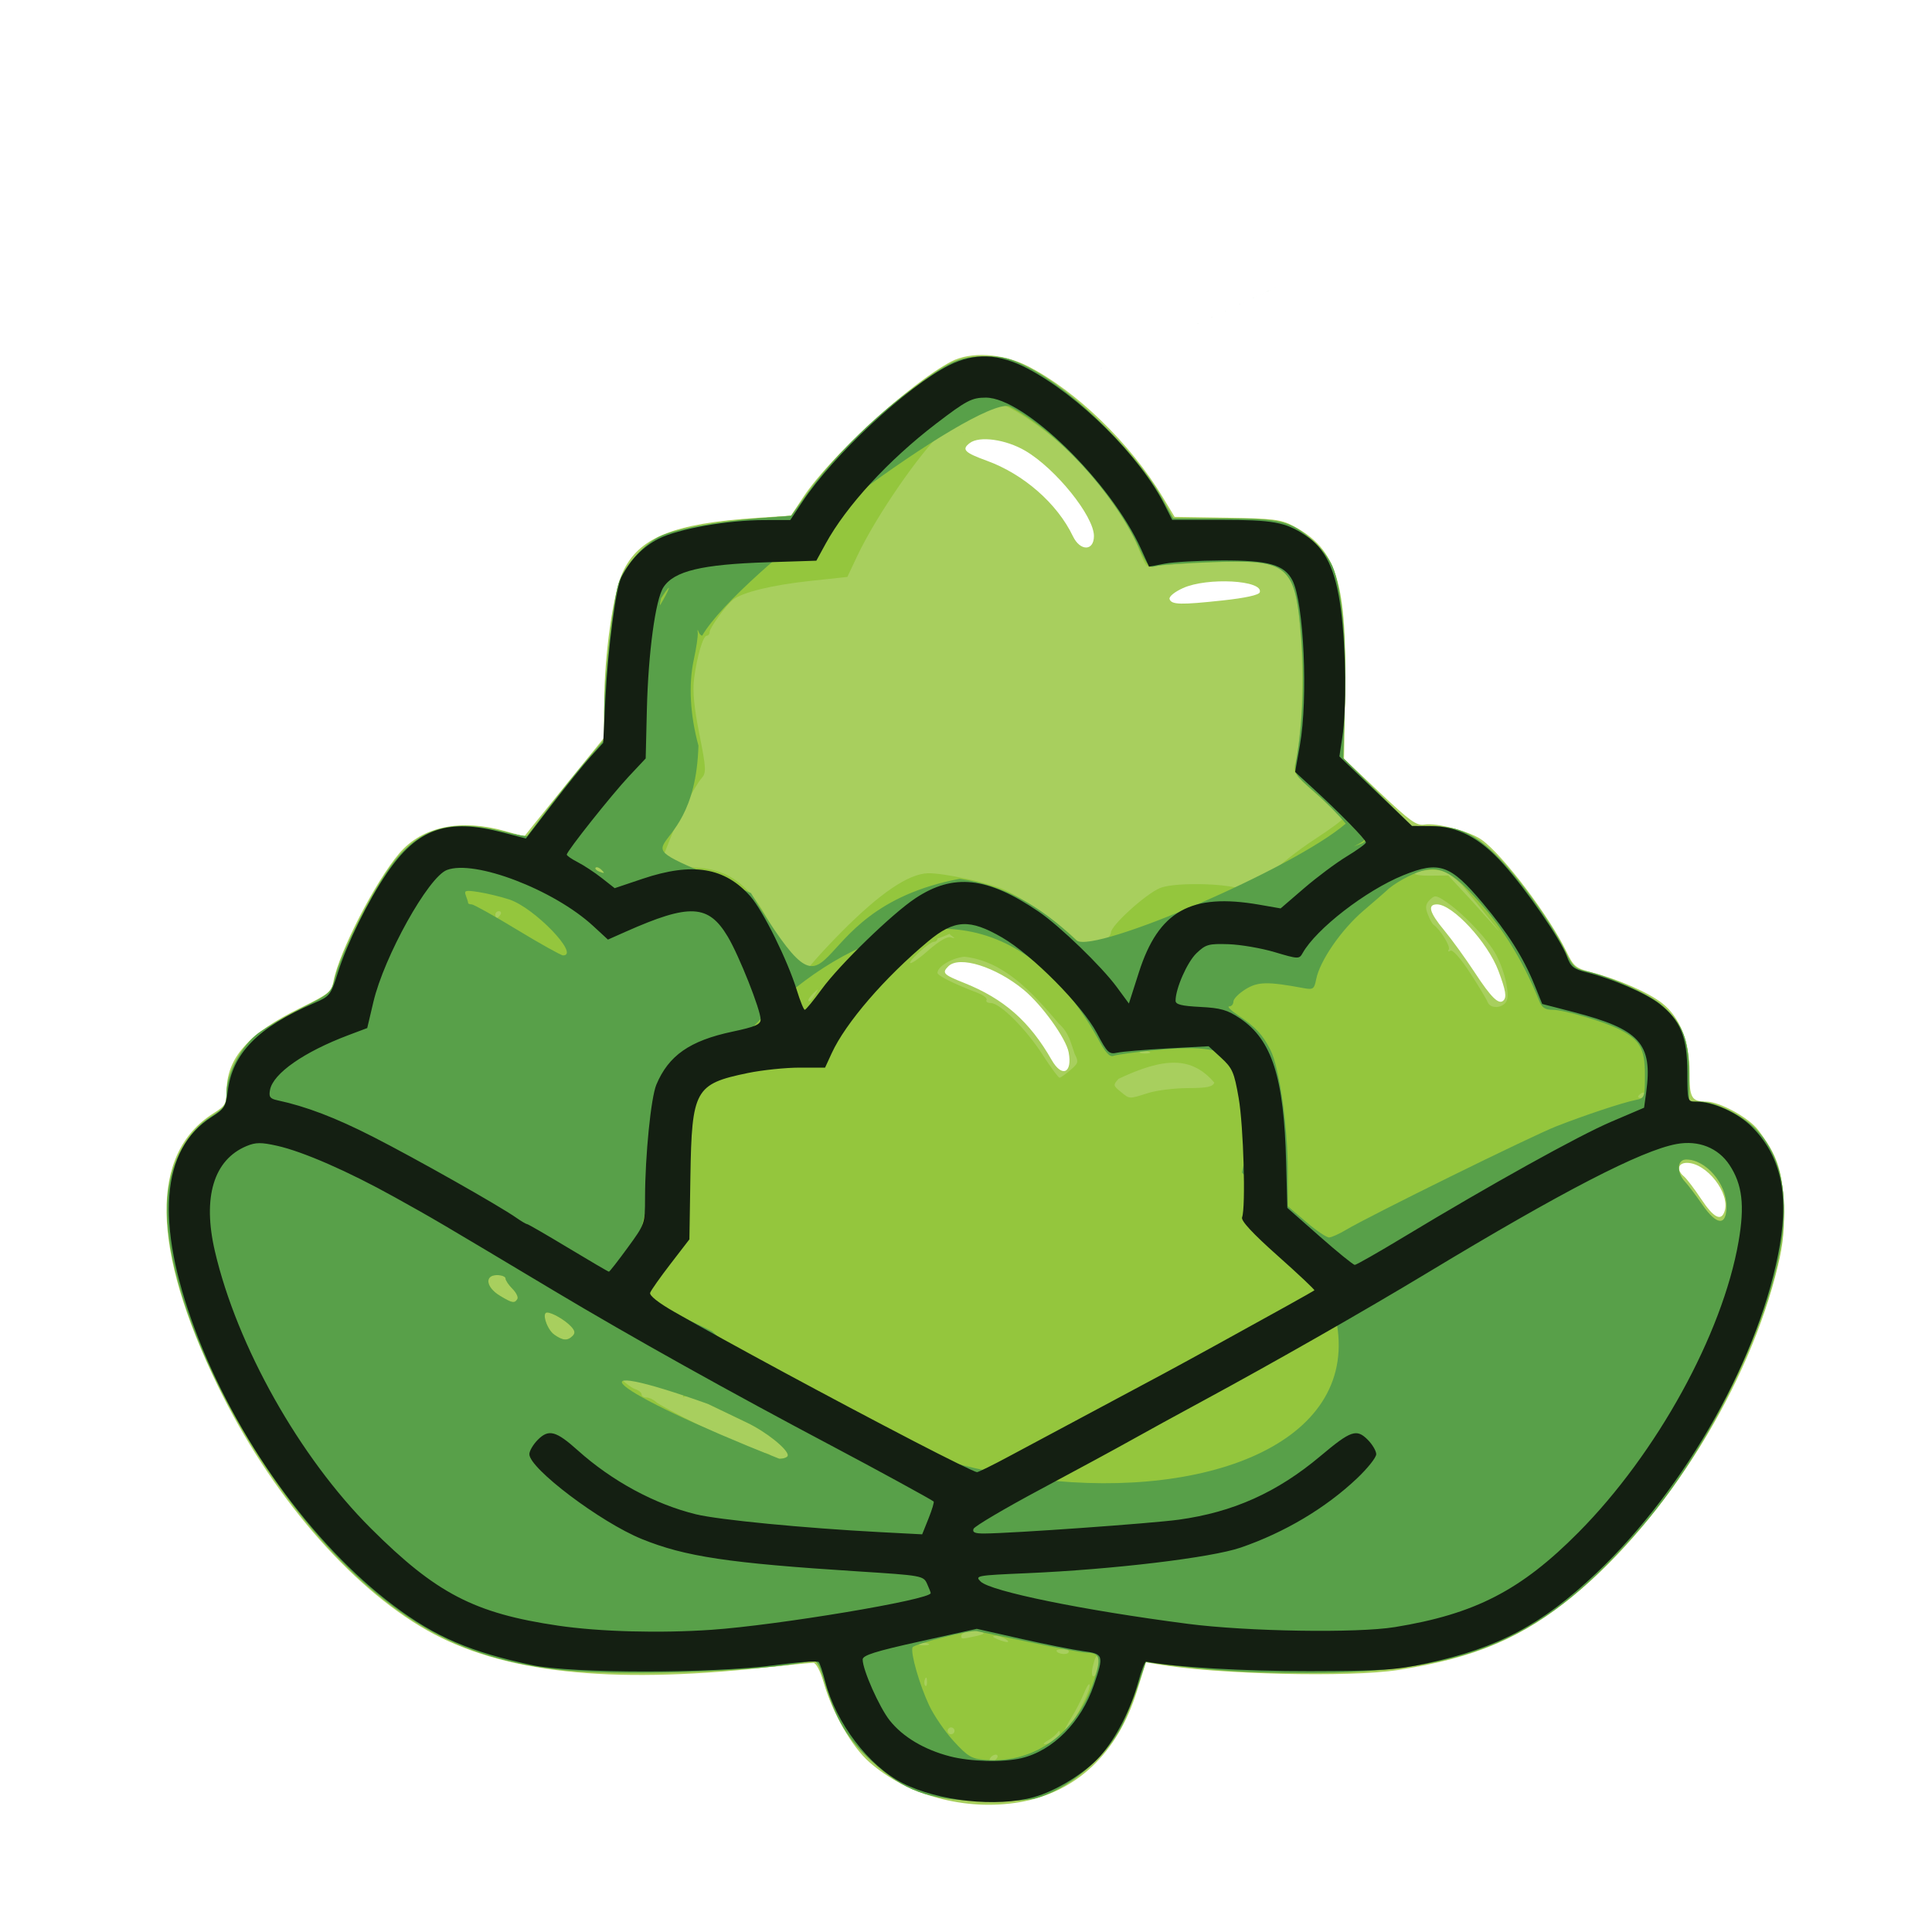 <?xml version="1.0" encoding="UTF-8" standalone="no"?>
<!-- Created with Inkscape (http://www.inkscape.org/) -->

<svg
   width="64"
   height="64"
   viewBox="0 0 16.933 16.933"
   version="1.1"
   id="svg5"
   inkscape:version="1.2 (dc2aedaf03, 2022-05-15)"
   sodipodi:docname="chou_romanesco.svg"
   xmlns:inkscape="http://www.inkscape.org/namespaces/inkscape"
   xmlns:sodipodi="http://sodipodi.sourceforge.net/DTD/sodipodi-0.dtd"
   xmlns="http://www.w3.org/2000/svg"
   xmlns:svg="http://www.w3.org/2000/svg">
  <sodipodi:namedview
     id="namedview7"
     pagecolor="#ffffff"
     bordercolor="#666666"
     borderopacity="1.0"
     inkscape:pageshadow="2"
     inkscape:pageopacity="0.0"
     inkscape:pagecheckerboard="0"
     inkscape:document-units="mm"
     showgrid="false"
     units="px"
     inkscape:zoom="7.9999996"
     inkscape:cx="-0.12500001"
     inkscape:cy="43.875002"
     inkscape:window-width="1920"
     inkscape:window-height="1017"
     inkscape:window-x="3832"
     inkscape:window-y="-8"
     inkscape:window-maximized="1"
     inkscape:current-layer="g1057"
     inkscape:showpageshadow="2"
     inkscape:deskcolor="#d1d1d1" />
  <defs
     id="defs2" />
  <g
     inkscape:label="Calque 1"
     inkscape:groupmode="layer"
     id="layer1">
    <g
       id="g4128"
       transform="translate(-0.631,0.126)">
      <g
         id="g5578"
         transform="translate(0.089,0.089)">
        <g
           id="g7501"
           transform="translate(-0.063,0.947)">
          <g
             id="g9467"
             transform="translate(-0.089,-0.803)">
            <g
               id="g10302"
               transform="translate(0.312,-0.045)">
              <g
                 id="g11479"
                 transform="translate(-0.126,0.063)">
                <g
                   id="g11873"
                   transform="translate(-0.236,0.665)">
                  <g
                     id="g12382"
                     transform="translate(-121.985,-82.268)">
                    <g
                       id="g13305"
                       transform="matrix(0.133,0,0,0.133,114.639,78.216)">
                      <g
                         id="g17429"
                         transform="translate(0.905,5.664)">
                        <g
                           id="g18595"
                           transform="translate(-3.363,-8.745)">
                          <g
                             id="g21002"
                             transform="translate(1.708,-2.82)">
                            <g
                               id="g23814"
                               transform="translate(8.725,-1.122)">
                              <g
                                 id="g24838"
                                 transform="translate(11.143,-0.857)">
                                <g
                                   id="g25315"
                                   transform="translate(-3.49,2.493)">
                                <g
                                   id="g27220"
                                   transform="translate(2.468,1.234)">
                                <g
                                   id="g29753"
                                   transform="translate(1.476,-2.374)">
                                <g
                                   id="g30615"
                                   transform="translate(0.92,1.369)">
                                <g
                                   id="g31433"
                                   transform="translate(-2.468,-1.41)">
                                <g
                                   id="g31731"
                                   transform="translate(1.058,-0.705)">
                                <g
                                   id="g33243"
                                   transform="matrix(1.077,0,0,1.077,-7.373,-3.174)">
                                <g
                                   id="g35254"
                                   transform="translate(-2.214,-0.92)">
                                <g
                                   id="g36749"
                                   transform="translate(-0.982,-2.782)">
                                <g
                                   id="g37297"
                                   transform="translate(-6.776,-3.503)">
                                <g
                                   id="g38955"
                                   transform="matrix(1.217,0,0,1.217,-23.105,-18.212)">
                                <g
                                   id="g39618"
                                   transform="translate(-0.269,-0.269)">
                                <g
                                   id="g40032"
                                   transform="translate(-1.901,-3.042)">
                                <g
                                   id="g40543"
                                   transform="translate(0.38,-2.091)">
                                <g
                                   id="g41372"
                                   transform="translate(1.966,-7.93)">
                                <g
                                   id="g43278"
                                   transform="translate(1.521,-0.38)">
                                <g
                                   id="g44210"
                                   transform="matrix(1.158,0,0,1.158,-18.904,-21.776)">
                                <g
                                   id="g44833"
                                   transform="matrix(1.12,0,0,1.12,-12.539,-14.548)">
                                <g
                                   id="g47597"
                                   transform="translate(3.111,-1.244)">
                                <g
                                   id="g48754"
                                   transform="translate(-2.904,-6.637)">
                                <g
                                   id="g234"
                                   transform="matrix(0.041,0,0,0.041,104.64,119.672)">
                                <g
                                   id="g2138"
                                   transform="translate(-86.211,-40.57)">
                                <g
                                   id="g2696"
                                   transform="translate(-124306.44,-9412.237)">
                                <g
                                   id="g3765"
                                   transform="translate(25.356,-50.712)">
                                <g
                                   id="g4557"
                                   transform="translate(46.617,-35.859)">
                                <g
                                   id="g5244"
                                   transform="translate(7.172,14.344)">
                                <g
                                   id="g5807"
                                   transform="translate(-5.198,-21.114)">
                                <g
                                   id="g6945"
                                   transform="translate(-10.143,-243.42)">
                                <g
                                   id="g11108"
                                   transform="translate(18.189,-37.636)">
                                <g
                                   id="g15049"
                                   transform="translate(-65.926,141.995)">
                                <g
                                   id="g19861"
                                   transform="matrix(0.074,0,0,0.074,115423.38,9039.231)">
                                <g
                                   id="g20437"
                                   transform="translate(-478.388,-785.882)">
                                <g
                                   id="g21032"
                                   transform="translate(2047.188,-1072.337)">
                                <g
                                   id="g21869"
                                   transform="matrix(0.043,0,0,0.043,117368,10137.003)">
                                <g
                                   id="g25455"
                                   transform="translate(154741.46,-87178.414)">
                                <g
                                   id="g26278"
                                   transform="translate(-18012.371,-8233.442)">
                                <g
                                   id="g27240"
                                   transform="translate(-0.004,5582.762)">
                                <g
                                   id="g28306"
                                   transform="translate(-15790.441,-2255.777)">
                                <g
                                   id="g32281"
                                   transform="translate(-6767.329,-20301.99)">
                                <g
                                   id="g1057"
                                   transform="matrix(0.112,0,0,0.112,-6642.782,117878.61)">
                                <path
                                   style="fill:#a8cf5e;stroke-width:9023.11"
                                   d="M 80639.893,2370517.7 C 231480.61,2344968.9 341026.36,2241414.9 392767.75,2075462.2 l 23803.67,-76346.7 28024.69,4910.2 c 156342.57,27392.8 511194.91,36013.2 641595.89,15586.1 204164.5,-31982.1 330244.5,-85730 467231.1,-199180.8 245927.2,-203674 464827.2,-557744.8 539969.6,-873400.62 14346.6,-60266.78 17885.1,-98950.37 15048.4,-164513.89 -3889.5,-89898.57 -17824.2,-130121.5 -67836.2,-195811.53 -24690.3,-32430.22 -102273.4,-74809.59 -137337.6,-75019.82 -39347,-235.51 -44765.2,-9748.21 -44548.9,-78210.22 254.4,-80474.29 -25491,-145507.26 -72271.5,-182558.12 -35981.2,-28497.68 -117498.5,-64146.8 -187997.9,-82215.3 -40880.8,-10477.36 -47316.2,-15709.5 -65264.6,-53061.19 -45601.6,-94900.081 -169140.3,-258161.02 -225969.2,-298626.77 -31300.9,-22288.25 -119764.9,-45733.17 -151676.6,-40197.76 -20710.8,3592.55 -37976.7,-8791.75 -118847.2,-85245.89 l -94616.08,-89449.13 2924.5,-165487.3 c 5354.5,-302988.81 -21481.37,-390675.63 -138524.15,-452629.46 -31565.35,-16708.4 -53504.41,-19380.2 -174910.76,-21301.7 l -138818.34,-2197 -31420.35,-52211.1 c -85822.47,-142610.8 -229594.41,-282208.5 -358184.51,-347785.3 -67075.697,-34206.4 -151958.231,-39248.9 -203488.29,-12088.3 -108603.57,57243.1 -320054.3,250897.1 -391580.29,358623 l -33293.91,50144.3 -88989.77,5831.8 c -223267.67,14631.6 -315057.39,51789.73 -357555.95,144745.33 -25673.09,56153.86 -48937,221920.43 -48937,348699.77 v 89651.88 l -83463.8,102718.24 c -45905,56494.93 -93614.7,115492.34 -106021.5,131105.2 l -22557.7,28387.06 -49627.1,-14033.55 c -119266.8,-33726.3 -221070.2,-12543.11 -281948,58667.61 -62839.8,73505.657 -159977.3,262118.91 -174292.7,338426.7 -5474.1,29180 -12092.4,34548.75 -89039.2,72228.98 -136129,66661.18 -194614.9,132583.91 -194614.9,219361.11 0,33891.78 -3478.8,39838.01 -34917.4,59684.34 -169797.1,107188.28 -165953.7,357551.26 11093.1,722590.33 138875.8,286337.3 350351.2,533318.2 556346.9,649753.8 197386.8,111569.6 479676.8,142767.3 891733.17,98551 66229.25,-7106.9 125831.92,-12921.6 132450.55,-12921.6 6897.09,0 18429.88,22146.4 27017.98,51882.9 23358.48,80878.4 74545.12,170407 120716.99,211141.2 101238.45,89315.5 256388.255,130922.4 398467.003,106857.7 z M 1889410.1,769820.53 c -17811.1,-26833.64 -38330.2,-53723.4 -45597.9,-59755.08 -20174.1,-16743.09 -15907.8,-35826.24 8009.5,-35826.24 52119.8,0 115117.1,80548.1 100071.8,127951.53 -9019.5,28418.01 -29007.8,18062.82 -62483.4,-32370.21 z M 166503.32,401290.22 C 107917.19,298765.08 39561.023,238690.13 -66509.932,196506.02 c -54434.598,-21648.42 -58679.788,-26177.74 -41055.138,-43802.4 29014.614,-29014.61 125945.522,1392.9 200236.823,62814.81 48159.117,39816.54 111963.127,128630.62 118874.377,165471.06 10391.55,55391.41 -17744.57,68072.31 -45042.81,20300.73 z M 1289760.2,170382.86 c -24934,-38011.01 -61650.3,-88748.479 -81591.6,-112749.943 -39504.4,-47547.443 -45581.1,-69149.844 -19451.6,-69149.844 41613.8,0 134756.4,100779.082 163061,176429.897 19391.9,51829.45 22367.5,69483.79 13248.1,78603.08 -12076.5,12076.62 -32192.7,-7469.6 -75265.9,-73133.19 z m -810458.51,-991814.6 c -2143.62,-6527.22 12932.37,-18932.82 35396.57,-29126.95 64555.36,-29294.69 214463.64,-21037.37 203823.5,11227.19 -2328.95,7062.29 -38563.5,14992.43 -97731.8,21389.27 -112347.33,12146.09 -136549.56,11549.22 -141488.27,-3489.51 z M 222832.59,-988268.26 C 181497.47,-1074738.5 92249.833,-1152984.4 -5603.959,-1188544.9 c -59575.516,-21649.9 -67553.747,-29954.4 -45115.536,-46960.9 25640.061,-19433.3 95579.608,-9665.8 147136.288,20548.4 80608.737,47239.8 182207.117,173353.9 182207.117,226173.56 0,40415.4 -36556.67,40753.22 -55791.32,515.22 z"
                                   id="path1065"
                                   sodipodi:nodetypes="sscsssssssssssssscssscsssscssscsscssssssssssssssssssssssssssssssssssssssssss" />
                                <path
                                   style="fill:#94c63d;stroke-width:9023.11"
                                   d="m 119894.19,2361014.7 c 87246.77,-21745.3 189617.98,-107053.9 233412.98,-194508.9 12134.64,-24231.9 31231.77,-71924.5 42438.2,-105983.8 l 20375.26,-61925.7 41784.66,5457 c 132535.18,17308.8 231669.17,23350.3 384662.81,23442.4 429369,258.1 630888.6,-87632.2 889512.4,-387951.2 102139.4,-118606.3 199050,-276010.6 272108.9,-441965.1 128858.3,-292703.8 139346.4,-498425.59 31222.4,-612420.46 -34993,-36892.95 -108413.4,-73127.23 -148419.1,-73247.5 l -29325.1,-88.16 -198.1,-74440.63 c -237.5,-89214.53 -16748.2,-131907.18 -69355.1,-179335.34 -34636.6,-31226.81 -141819.5,-79305.8 -208231.6,-93406.39 -24111.8,-5119.35 -33257.6,-14152.74 -48969.3,-48366.74 -29562.4,-64375.809 -117796,-189384.009 -175452.4,-248578.93 -63396.7,-65088.27 -107107,-86245.02 -179038,-86658.55 l -54138.7,-311.3 -91223.5,-90244.33 -91223.38,-90244.25 4482.9,-147796.14 c 4956,-163389.16 -7977.1,-303701.09 -33344.61,-361756.85 -8673.82,-19850.83 -31379.03,-49796.63 -50456.04,-66546.31 -60476.38,-53098.32 -84144.99,-59074.02 -235443.99,-59443.92 l -136284.29,-333 -27839.08,-50254.5 c -69577.9,-125600.7 -236408.38,-289415.4 -357164.17,-350707.9 -46151.027,-23425 -67981.267,-29055.1 -111846.557,-28845.2 -71272.53,341.1 -97146.653,12129.9 -205092.793,93446.3 -101019.36,76098.4 -204654.53,180198 -268573.32,269776.7 l -42626.69,59739 -83504.43,6406.8 c -118708.18,9107.7 -228109.02,29471.1 -268192.46,49920.08 -44024.46,22459.6 -93702.08,80425.93 -107019.55,124875.65 -14924.87,49814.77 -37635.94,255162.55 -37635.94,340295.2 v 72630.69 l -45956.7,53748.12 c -25276.2,29561.51 -70623.5,86231.31 -100771.9,125932.98 -30148.5,39701.67 -56016.3,73730.34 -57483.9,75619.32 -1467.7,1888.9 -29026.9,-3186.6 -61242.6,-11278.88 -145387.7,-36520.3 -231533.6,-8796.72 -305951.6,98461.68 -52545.6,75733.823 -127536.1,226884.13 -142196.2,286609.7 -10488.5,42730.28 -11796.3,43952.18 -88398,82596.71 -42763.6,21573.71 -94460.2,51424.31 -114881.3,66334.81 -44702.8,32639.65 -84473.7,106936.91 -85172.7,159113.47 -449.3,33513.09 -4037,38843.85 -42840.5,63645.93 -55779.3,35652.55 -96351.7,103687.77 -109965.5,184399.56 -42051.6,249310.07 195872.4,747718.88 489655,1025740.98 163275.4,154516.2 318648.1,228698.7 534370.8,255134.8 158238.63,19391.7 550183.09,6870 678123.71,-21664.4 17276.91,-3853.2 21629.2,2929.7 39164.89,61037.4 28617.33,94828.1 59795.05,146363.7 124311.07,205480.9 85241.21,78108.1 148273.66,101128.7 286288.757,104557.8 59552.506,1479.6 124147.483,-1265.2 143544.363,-6099.6 z M 3419.148,2253282.9 c 3067.134,-4962.7 9636.949,-9023.1 14599.657,-9023.1 4962.709,0 6513.691,4060.4 3446.557,9023.1 -3067.135,4962.7 -9636.949,9023.1 -14599.658,9023.1 -4962.709,0 -6513.691,-4060.4 -3446.556,-9023.1 z M 156811.96,2206408.3 c 9925.42,-5628.3 21029.35,-14640.7 24675.4,-20027.6 4584.83,-6773.8 6671.78,-6454.3 6767.33,1036.4 143.47,11251.3 -24743.25,29224.6 -40465.83,29224.6 -4962.71,0 -902.31,-4605 9023.1,-10233.4 z m -266181.65,-25310.2 c 0,-4962.7 4060.4,-9023.1 9023.11,-9023.1 4962.706,0 9023.104,4060.4 9023.104,9023.1 0,4962.7 -4060.398,9023.1 -9023.104,9023.1 -4962.71,0 -9023.11,-4060.4 -9023.11,-9023.1 z m 327528.59,-33836.7 c 11533.06,-18610.1 26341.96,-47163.1 32908.53,-63451 6566.66,-16288 13476.28,-28077.5 15354.8,-26199 8653.88,8653.8 -51997.73,123486.7 -65222.35,123486.7 -2205.7,0 5425.86,-15226.5 16959.02,-33836.7 z m -387831.01,-103201.8 c 2880.36,-7198 5018.47,-5059.9 5451.4,5451.5 391.61,9511.8 -1740.83,14841.1 -4739.11,11842.9 -2998.29,-2998.3 -3318.79,-10780.8 -711.93,-17294.4 z m 444881.86,-32144.8 c 6537.69,-27251.5 10511.73,-34281.6 16152.08,-28573.2 6632.34,6712.5 -5573.84,53386.8 -13961.73,53386.8 -4478.7,0 -5464.39,-11166.1 -2190.35,-24813.6 z m -95840.02,-43825.1 c 0,-1950.4 8360.45,-3546.2 18578.76,-3546.2 10218.31,0 16178.88,3883.1 13245.65,8629.1 -4814.82,7790.5 -31824.41,3476.7 -31824.41,-5082.9 z m -363180.06,-18545.1 c 6203.39,-2503.1 16354.39,-2503.1 22557.77,0 6203.39,2503.1 1127.89,4551.1 -11278.88,4551.1 -12406.77,0 -17482.27,-2048 -11278.89,-4551.1 z m 205275.692,-12070.4 c -11899.133,-5113.2 -13435.948,-7923.7 -4511.554,-8250.7 7444.063,-272.5 19625.255,3439.9 27069.325,8250.7 16493.97,10659.2 2247.56,10659.2 -22557.771,0 z m -94742.625,-7970.8 c 0,-11162.5 34817.193,-19057.3 52753.145,-11961.7 11226.279,4441.2 8218.426,7374.9 -12149.163,11850 -39909.112,8768.4 -40603.982,8770.3 -40603.982,111.8 z M -578571.26,1452146.5 c 0,-3906.5 -8647.56,-7754.2 -19216.87,-8550.4 -21569.11,-1624.8 -43876.03,-11295.3 -179291.48,-77726.5 -52108.45,-25563 -100108.13,-51553.7 -106666.03,-57757.1 -6557.81,-6203.4 -17723.91,-11278.9 -24813.55,-11278.9 -7089.54,0 -12890.14,-3786.8 -12890.14,-8415 0,-4628.4 -7324.59,-10739.9 -16276.96,-13581.3 -23293.06,-7392.9 -92000.31,-75448.4 -92000.31,-91127.6 0,-7259.8 6556.2,-13199.6 14569.3,-13199.6 18217.68,0 93925.25,40102.4 148924.25,78885.2 22924.91,16165.6 46511.77,29392.1 52415.41,29392.1 5903.54,0 7836.56,4687.8 4295.54,10417.2 -3648.5,5903.4 -2506.89,7987.6 2634.83,4809.8 4990.14,-3084.1 33025.21,5957.2 62300.05,20091.7 29274.93,14134.5 75559.31,36351.2 102854.21,49370.4 50760.75,24211.9 108277.29,70225.6 108277.29,86622.7 0,5032.7 -10151,9150.3 -22557.77,9150.3 -12406.77,0 -22557.77,-3196.3 -22557.77,-7103 z m 329632.42,-88999 c -1492705.86,-2518084.9 -746352.91,-1259042.46 0,0 z m -904002.06,-232981.4 c -19456.1,-13627.7 -34299.9,-58910.2 -19311,-58910.2 13284.7,0 46416.2,19072.2 62884.7,36199.8 11176.4,11623.7 12466.3,18342.1 4962.7,25845.7 -13566,13566.1 -25822.1,12774.3 -48536.4,-3135.3 z m -145223.2,-103926.8 c -36426.5,-22209.8 -40422.8,-54237.56 -6767.3,-54237.56 12406.8,0 22557.8,4060.4 22557.8,9023.11 0,4962.7 8268.8,17291.97 18375.3,27398.35 10106.5,10106.6 15957.4,22287.7 13002.2,27069.4 -7577.5,12260.5 -13925.2,11015.2 -47168,-9253.3 z M 1892311.8,784772.27 c -16161.4,-23572.87 -36658.5,-50731.07 -45549,-60351.59 -23174.2,-25077.11 -21403.1,-59204.58 3072.5,-59204.58 52251.6,0 107086.5,63766.93 107086.5,124529.79 0,53044.6 -26216.5,51026.49 -64610,-4973.62 z M 1722321,498821.16 c 0,-2188.46 4060.4,-6488.51 9023.1,-9555.65 4962.7,-3067.13 9023.1,-1276.59 9023.1,3979.01 0,5255.6 -4060.4,9555.65 -9023.1,9555.65 -4962.7,0 -9023.1,-1790.54 -9023.1,-3979.01 z M 349630.98,485614.67 c -20194.35,-16352.39 -20470.72,-18017.07 -5700.26,-34338.15 121397.71,-57347.3 194467.57,-59925.69 254046.3,10186.54 -4277.31,11146.52 -19575.09,14297.75 -69927.27,14404.76 -35448.63,72.19 -82723.94,5894.35 -105056.13,12931.02 -52533.43,16553.07 -48787.4,16715.66 -73362.64,-3184.17 z M 142749,387755.56 C 98775.883,319317.28 29802.983,250394.82 5142.381,250249.45 c -8977.631,-54.14 -14104.741,-3685.39 -11393.568,-8072.16 2711.173,-4386.76 -8215.268,-12988.22 -24281,-19114.37 -62108.573,-23682.95 -105906.823,-45504.34 -105906.823,-52765.5 0,-16860.85 36663.77,-39059.23 71033.777,-43007.83 104606.466,11533.75 178786.733,92584.73 251178.573,177775.33 27177.16,25016.84 30447.86,48316.48 41878.32,80434.86 10837.2,20502.94 9797.65,24377.64 -11411.98,42535.29 -12834.38,10987.62 -25815.2,20123.51 -28846.24,20301.99 -3030.95,178.66 -23120.99,-27083.22 -44644.44,-60581.5 z m 259942.63,-8231.6 c 6203.39,-2503.1 16354.38,-2503.1 22557.77,0 6203.38,2503.1 1127.89,4551.16 -11278.89,4551.16 -12406.77,0 -17482.27,-2048.06 -11278.88,-4551.16 z M 1275467.2,168623.63 c -24604.7,-37692.14 -45361.9,-60834.87 -51282.2,-57175.91 -5592,3456.03 -7414.7,2050.95 -4163.5,-3209.52 5059.8,-8187.03 -22334,-52729.864 -40467.1,-65800.105 -3582.7,-2582.414 -10515.9,-15221.08 -15407.1,-28086.045 -6843.8,-18000.557 -5636,-26647.852 5240.9,-37524.846 12829.9,-12829.956 16304,-12755.065 37653.8,812.079 45840.8,29130.018 116059.2,102308.77 138424.5,144260.537 24125.6,45253.67 37648.8,108016.33 26923.1,124954.06 -11324.8,17883.89 -42074.6,18675.84 -49079.9,1264.04 -3578.5,-8894.16 -25107.6,-44666.45 -47842.5,-79494.02 z m -1741959.92,56501.16 c 15537.25,-14881.72 15729.53,-14689.44 4316.02,4316.02 -6570.17,10940.43 -13887.91,17949.4 -16261.71,15575.6 -2373.8,-2373.8 3001.72,-11324.99 11945.69,-19891.62 z m -262612.03,-39825.2 c 2880.36,-7198 5018.48,-5059.97 5451.4,5451.5 391.61,9511.79 -1740.82,14841.11 -4739.11,11842.82 -2998.29,-2998.28 -3318.79,-10780.81 -711.92,-17294.32 z m 204116.4,-23121.71 C -531026.43,143567.72 -553466.27,93306.582 -574854.64,50486.345 -638626.89,-77187.732 -706761.28,-119543.1 -828334.02,-107087.6 c -48755.55,4995.19 -58074.61,3944.36 -50111.54,-5650.54 5380.21,-6482.74 18467.96,-35001.54 29083.82,-63375.06 22146.86,-59192.66 68020.15,-148551.65 87797.72,-171025.5 11982.51,-13616.05 11258.04,-26388.35 -6577.48,-115960.46 -14084.08,-70732.14 -18253.48,-114470.75 -14023.72,-147114.54 7688.59,-59337.04 23811.35,-114128.68 33583.2,-114128.68 4177.15,0 7594.83,-4331.27 7594.83,-9625.13 0,-11268.6 43735.37,-71490.17 62658.45,-86277.87 24758.68,-19347.89 104624.64,-38705.25 203523.21,-49328.51 l 99254.18,-10661.43 26047.54,-55144.36 c 49937.85,-105721.72 164748.49,-272593.52 229788.13,-333985.62 15262.77,-14406.9 25562.918,-29734 22889.101,-34060.2 -2673.727,-4326.3 -1514.258,-6960.9 2576.639,-5854.7 14319.58,3872.1 48255.666,-11964.8 43192.801,-20156.6 -2811.149,-4548.6 1190.328,-5852 8892.091,-2896.6 7701.854,2955.5 14003.321,878.8 14003.321,-4614.9 0,-5493.7 13831.25,-9988.5 30736.041,-9988.5 39334.249,0 149664.736,73015.3 225974.956,149547.4 68746.7,68946.5 143467.95,176409.5 168935.67,242960.77 18051.17,47170.54 21375.2,50717.17 42841.08,45710.51 12799.36,-2985.29 82147.36,-7686.69 154106.63,-10447.58 147106.61,-5644.13 178900.25,2719.2 208954.32,54965.16 31955.69,55552.02 38135.89,372837.67 9308.24,477882.24 -6892.03,25113.66 -3352.36,30213.97 58640.36,84496.35 36286.33,31773.16 65975.15,60551.63 65975.15,63952.26 0,3400.54 -33498.28,27994.01 -74440.63,54652.06 -40942.35,26658.05 -94007.06,68352.02 -117921.54,92653.232 l -43480.91,44183.99 -44938.5,-9637.581 c -60949.65,-13071.324 -172881.38,-12169.825 -203785.88,1641.303 -39478.89,17643.062 -129003.82,99232.522 -129003.82,117569.01 0,4283.268 -6000.99,13788.751 -13335.61,21123.274 -7334.52,7334.613 -17142.82,20138.852 -21796.21,28453.912 -7304.3,13052.11 -15039.09,8915.65 -56593.47,-30265.121 C 179655.49,33136.535 95457.543,-25453.838 41517.953,-50055.159 -267.784,-69113.224 -121096.3,-95254.88 -161977.38,-94082.056 c -51321.63,1472.391 -126878.51,52719.668 -228365.01,154891.197 -52799.43,53155.759 -98752.58,105322.579 -102118.02,115926.169 -9048.46,28509.05 -20169.8,23531.9 -32527.94,-14557.43 z m 341015.34,-47796.57 c 15679.99,-14654.246 32789.7,-26644.06 38021.57,-26644.06 5231.78,0 9512.43,-3956.091 9512.43,-8791.394 19529.47,-5574.618 37622.144,-15312.754 56433.217,-22969.131 -25325.067,4750.937 -29737.637,8170.604 -19716.481,15280.181 10679.208,7576.432 10384.423,8359.367 -1705.456,4530.502 -8912.4,-2822.518 -31798.97,10559.471 -58650.2,34293.402 -48643.12,42995.83 -69271.48,46708.2 -23895.08,4300.23 z M 430897.05,58261.737 c 8911.4,-8844.991 9947.8,-7808.597 5051.14,5051.135 -3388.45,8898.769 -8433.81,13906.593 -11211.94,11128.469 -2778.12,-2778.125 -5.77,-10058.87 6160.8,-16179.604 z m 854643.55,-74290.218 -66815.3,-72184.856 -50695.6,481.834 c -46176.9,438.523 -52973.2,-9534.808 -9652.9,-14165.287 41576.3,-4444.06 57951.9,2088.76 96499.4,38497.358 90773.6,113157.392 150660.8,183279.002 30664.4,47370.951 z m -2594983.5,31580.875 c 0,-4962.709 4300,-9023.107 9555.6,-9023.107 5255.6,0 7046.1,4060.398 3979,9023.107 -3067.1,4962.709 -7367.2,9023.107 -9555.6,9023.107 -2188.5,0 -3979,-4060.398 -3979,-9023.107 z M -1043500,-109028.47 c 2778.1,-2778.13 10058.9,-5.78 16179.6,6160.8 8845,8911.396 7808.6,9947.79 -5051.1,5051.13 -8898.8,-3388.45 -13906.6,-8433.81 -11128.5,-11211.93 z m -34455.9,-78828.21 c 2938.8,-7658.09 7278.4,-11988.64 9643.5,-9623.42 2365.2,2365.23 1624,8630.97 -1647.2,13923.83 -8897.2,14396.01 -14097.5,11599.3 -7996.3,-4300.41 z"
                                   id="path1063"
                                   sodipodi:nodetypes="ssscsssssscsssssscccsssscssssscsssscssssssssssssssssssssssssssssssssssssssssssssssssssssssssssssssssssssssssssssssssssccsssssssssssssssssssssscccssscssscccsssssssssssssssssssssssssssssssssssssssscsssssssssssssssssscsssssssssssssccsssssssssccssccsssssssssssss" />
                                <path
                                   style="fill:#58a049;stroke-width:9023.11"
                                   d="m 119894.19,2361014.7 c 87246.77,-21745.3 189617.98,-107053.9 233412.98,-194508.9 12134.64,-24231.9 31231.77,-71924.5 42438.2,-105983.8 l 20375.26,-61925.7 41784.66,5457 c 132535.18,17308.8 231669.17,23350.3 384662.81,23442.4 429369,258.1 630888.6,-87632.2 889512.4,-387951.2 102139.4,-118606.3 199050,-276010.6 272108.9,-441965.1 128858.3,-292703.8 139346.4,-498425.59 31222.4,-612420.46 -34993,-36892.95 -108413.4,-73127.23 -148419.1,-73247.5 l -29325.1,-88.16 -198.1,-74440.63 c -237.5,-89214.53 -16748.2,-131907.18 -69355.1,-179335.34 -34636.6,-31226.81 -141819.5,-79305.8 -208231.6,-93406.39 -24111.8,-5119.35 -33257.6,-14152.74 -48969.3,-48366.74 -29562.4,-64375.809 -117796,-189384.009 -175452.4,-248578.93 -63396.7,-65088.27 -107107,-86245.02 -179038,-86658.55 l -54138.7,-311.3 -91223.5,-90244.33 -91223.38,-90244.25 4482.9,-147796.14 c 4956,-163389.16 -7977.1,-303701.09 -33344.61,-361756.85 -8673.82,-19850.83 -31379.03,-49796.63 -50456.04,-66546.31 -60476.38,-53098.32 -84144.99,-59074.02 -235443.99,-59443.92 l -136284.29,-333 -27839.08,-50254.5 c -69577.9,-125600.7 -236408.38,-289415.4 -357164.17,-350707.9 -46151.027,-23425 -67981.267,-29055.1 -111846.557,-28845.2 -71272.53,341.1 -97146.653,12129.9 -205092.793,93446.3 -101019.36,76098.4 -204654.53,180198 -268573.32,269776.7 l -42626.69,59739 -83504.43,6406.8 c -118708.18,9107.7 -228109.02,29471.1 -268192.46,49920.08 -44024.46,22459.6 -93702.08,80425.93 -107019.55,124875.65 -14924.87,49814.77 -37635.94,255162.55 -37635.94,340295.2 v 72630.69 l -45956.7,53748.12 c -25276.2,29561.51 -70623.5,86231.31 -100771.9,125932.98 -30148.5,39701.67 -56016.3,73730.34 -57483.9,75619.32 -1467.7,1888.9 -29026.9,-3186.6 -61242.6,-11278.88 -145387.7,-36520.3 -231533.6,-8796.72 -305951.6,98461.68 -52545.6,75733.823 -127536.1,226884.13 -142196.2,286609.7 -10488.5,42730.28 -11796.3,43952.18 -88398,82596.71 -42763.6,21573.71 -94460.2,51424.31 -114881.3,66334.81 -44702.8,32639.65 -84473.7,106936.91 -85172.7,159113.47 -449.3,33513.09 -4037,38843.85 -42840.5,63645.93 -55779.3,35652.55 -96351.7,103687.77 -109965.5,184399.56 -42051.6,249310.07 195872.4,747718.88 489655,1025740.98 163275.4,154516.2 318648.1,228698.7 534370.8,255134.8 158238.63,19391.7 550183.09,6870 678123.71,-21664.4 17276.91,-3853.2 21629.2,2929.7 39164.89,61037.4 28617.33,94828.1 59795.05,146363.7 124311.07,205480.9 85241.21,78108.1 148273.66,101128.7 286288.757,104557.8 59552.506,1479.6 124147.483,-1265.2 143544.363,-6099.6 z M -92842.877,2209197.1 c -23167.823,-25191.2 -52646.853,-68047 -65508.843,-95235.2 -25381.82,-53652.7 -50024.2,-139292.1 -44369.41,-154196.7 3369.13,-8880.1 151288.99,-46534.1 170047.849,-43286.8 4962.709,859 67898.884,13986.8 139858.161,29172.9 71959.27,15186 138955.84,27741.6 148881.26,27901.2 37366.31,601 41703.9,11081 26198.05,63294.8 -43255.87,145658.5 -156930.06,231687.4 -292379.703,221273.7 -35532.725,-2731.8 -45864.994,-8842.2 -82727.364,-48923.9 z m -651744.343,-895091 c 29274.93,14134.5 75559.31,36351.2 102854.21,49370.4 50760.75,24211.9 108277.29,70225.6 108277.29,86622.7 0,5032.7 -10151,9150.3 -22557.77,9150.3 -467231.51,-185689.7 -560491.31,-277725.4 -188573.73,-145143.4 z m 10440.27,-192826.9 c -28495.51,-15106 -335016.05,-158902 -195702.71,-80144.6 -80898.74,-511811.39 784385.71,-1469412.58 1217519.23,-699342.12 21244.37,39858.5 32504.39,52566.91 43005.4,48537.28 7824.11,-3002.44 55767.13,-9639.84 106540.06,-14749.8 203116.37,-20442.39 309638.48,-1008.42 234013.2,324399.1 C 1536133.8,1557934.2 -459.389,1824949.3 -734146.95,1121279.2 Z m -418793.95,8886.9 c -19456.1,-13627.7 -34299.9,-58910.2 -19311,-58910.2 13284.7,0 46416.2,19072.2 62884.7,36199.8 11176.4,11623.7 12466.3,18342.1 4962.7,25845.7 -13566,13566.1 -25822.1,12774.3 -48536.4,-3135.3 z m -145223.2,-103926.8 c -36426.5,-22209.8 -40422.8,-54237.56 -6767.3,-54237.56 12406.8,0 22557.8,4060.4 22557.8,9023.11 0,4962.7 8268.8,17291.97 18375.3,27398.35 10106.5,10106.6 15957.4,22287.7 13002.2,27069.4 -7577.5,12260.5 -13925.2,11015.2 -47168,-9253.3 z M 841751.42,831047.54 792941.01,789347.43 V 694603.1 c 0,-117735.04 -22464.11,-273725.97 -46087.5,-320031.56 -20828.67,-40827.67 -38319.43,-59540.15 -85827.08,-91822.48 -19079.81,-12965.03 -29687.55,-23572.78 -23572.77,-23572.78 6114.69,0 11117.64,-5759.45 11117.64,-12798.73 0,-7039.29 14539.83,-21784.85 32310.75,-32767.87 32760.65,-20247.22 57867.35,-20747.1 153623.99,-3058.65 25833.79,4772.14 28484.24,2908.96 33821.04,-23775.25 9815.88,-49079.3 66717.34,-131413.528 125612.34,-181756.239 30887.98,-26402.785 58190.28,-50060.558 60671.68,-52572.772 18187.5,-18413.815 65961.1,-45096.316 95194.4,-53168.028 50917.8,-14059.08 85906.8,6780.416 163753,97531.578 57816.5,67401.166 109430.1,154636.292 145888.7,246575.532 7592.9,19147.03 15848.8,24813.54 36152.3,24813.54 29999.6,0 136676.1,31276.8 177094.4,51922.84 54515.3,27846.84 67673.3,51141.89 67673.3,119809.17 0,60968.51 -617.2,62650.77 -24813.5,67578.47 -35756.7,7282.19 -131469.9,39039.29 -209787.3,69606.15 -65720.1,25650.16 -495908.1,237474.82 -559432.58,275464.72 -17369.5,10387.49 -37023.87,19174.55 -43676.43,19526.63 -6652.56,351.9 -34060.24,-18124.8 -60905.97,-41059.83 z M 1892311.8,784772.27 c -16161.4,-23572.87 -36658.5,-50731.07 -45549,-60351.59 -23174.2,-25077.11 -21403.1,-59204.58 3072.5,-59204.58 52251.6,0 107086.5,63766.93 107086.5,124529.79 0,53044.6 -26216.5,51026.49 -64610,-4973.62 z M -631388.02,-41668.361 C -1051904.3,-223953.96 -780554.28,-77095.374 -770624.75,-432710.6 c -22160.66,-81238.19 -26579.46,-162270.11 -12415.71,-227677.89 6890.95,-31821.89 11633.94,-64305.07 10539.98,-72184.86 -1094.05,-7879.7 -243.62,-9251.3 1889.08,-3047.92 2132.97,6203.39 6625.67,11179 9983.8,11056.92 97909.14,-168623.28 720232.204,-625156.55 813440.323,-608956.15 125089.397,63387.7 279331.387,230678.5 344229.627,373351.73 23231.35,51072.05 28357.46,56741.53 46338.08,51249.53 11119.44,-3396.3 79092.95,-8201.46 151052.22,-10678.04 200941.08,-6915.76 217990.24,7640.77 233973.95,199766.45 9146.55,109942.14 4359.79,224977.46 -13738.31,330156.3 -5298.73,30794.33 -2923.4,34699.26 48106.88,79084.01 29524.5,25679.68 67253.95,63887.66 83843.05,84906.63 C 808511.64,-106850.44 282877.05,118488.88 232892.82,84598.292 130873.6,-12614.227 35444.953,-63002.325 -77625.047,-79360.857 -524868.77,4730.502 -376368.55,373963.66 -631388.02,-41668.361 Z m -619696.28,97824.736 c -61395.6,-37220.316 -115884.2,-67673.302 -121085.9,-67673.302 -5201.7,0 -9457.6,-1698.149 -9457.6,-3773.554 0,-2075.495 -2705.2,-10823.127 -6011.5,-19439.291 -5346.2,-13932.039 -1601.7,-14984.133 33836.7,-9506.566 21916.4,3387.455 58513.8,12255.184 81327.6,19705.925 66594.8,21749.387 188433.4,148360.093 142768.2,148360.093 -5362.1,0 -59981.9,-30452.988 -121377.5,-67673.305 z M -1043500,-109028.47 c 2778.1,-2778.13 10058.9,-5.78 16179.6,6160.8 8845,8911.396 7808.6,9947.79 -5051.1,5051.13 -8898.8,-3388.45 -13906.6,-8433.81 -11128.5,-11211.93 z m 2039460.92,-73651.11 c 4962.68,0 2932.5,3935.97 -4511.6,8746.73 -49486.2,18804.48 134.6,-260.92 4511.6,-8746.73 z M -870002.46,-823300.96 c 35960.3,-54957.23 19191.81,-17998.13 -2079.91,17750.61 -1409.05,0 -472.81,-7987.79 2079.91,-17750.61 z M -257655.61,-1176461 c 1782162.91,-825012.6 891081.47,-412506.3 0,0 z"
                                   id="path1061"
                                   sodipodi:nodetypes="ssscsssssscsssssscccsssscssssscsssscssssssssssssssssssssssssssscsscccccssccsssssssssssscssssssssssssssssssssssssssccsssccssssssccccsssssssssssscccccccc" />
                                <path
                                   style="fill:#141f12;stroke-width:9023.11"
                                   d="m 118938.1,2357055.7 c 59025.65,-16228.1 136788.59,-64431.8 176785.05,-109585.6 41211.69,-46525.9 80484.22,-123136.1 100377.64,-195810.2 8361.17,-30544.6 17884.07,-54999.5 21162.17,-54344.6 74741.82,14935.3 260141.04,25790.9 434328.25,25431.1 189802.79,-391.6 228172.09,-2960.2 310598.19,-20790 188726.6,-40824.1 304891.2,-102628.7 448634,-238693.2 239666.3,-226864.2 438252.8,-581938.5 487654.3,-871929.75 23756.3,-139452.03 356.6,-237922.19 -74303.9,-312683.32 -37099.1,-37149.04 -102707.9,-66816.29 -147811.6,-66838.04 -23141.8,-9.02 -23206.7,-230.09 -23404,-78952.18 -231.8,-92480.9 -18430.1,-136895.16 -73901.4,-180361.81 -36072.5,-28265.96 -123643.6,-66230.24 -192770.1,-83570.66 -35206.8,-8831.64 -42971.1,-15002.54 -52688.8,-41876.06 -16113.5,-44561.157 -107659.2,-177680.408 -169080.8,-245865.23 -62939.8,-69870.16 -120540.5,-99898.97 -192605.6,-100410.49 l -49627.1,-352.8 -96245.7,-92222.65 -96245.68,-92222.29 7611.7,-49627.09 c 11635.5,-75861.95 9914.5,-237723.5 -3615.6,-340062.5 -14084.47,-106531.04 -40358.94,-161238.86 -94713.42,-197208.94 -52550.66,-34776.39 -85587.23,-40784.89 -224310.56,-40796.19 l -128548.68,-9 -19209.84,-38048.6 c -66030.91,-130786.7 -228312.85,-292308.6 -365557.73,-363845.5 -75315.875,-39257.2 -139776.14,-41830.5 -206791.21,-8254.7 -110967.7,55596.8 -306908.26,237941.5 -389743.27,362700.1 l -31902.01,48047.9 -68651.59,36.1 c -97214.68,54.2 -228811.1,23299.5 -280686.12,49586.5 -41368.6,20963.11 -74512.55,55102.76 -98318.12,101271.74 -14938.56,28972.21 -35843.97,186928.19 -42724.87,322818.62 l -5939.6,117300.39 -32730.6,36092.43 c -18002,19850.84 -64144,76964.58 -102538,126919.47 l -69807.3,90826.96 -60831.6,-15866.23 c -148383.4,-38701.73 -227312.9,-10823.94 -308707.5,109034.864 -49045.9,72223.385 -105068.3,185839.732 -128846.5,261307.556 -19371.5,61482.01 -21404.4,64102.59 -63915.2,82390.17 -148721.8,63978.43 -216861.2,133745.09 -228761.5,234224.79 -4660.2,39347.97 -9089.7,46411.7 -42361.6,67553.84 -134525.3,85482.3 -150196.9,279876.66 -45293.2,561827.8 107321.3,288448.8 310854.6,571718.2 527872.6,734671.7 110663,83094.1 205145.3,123583.9 369039.5,158149.4 104844.2,22111.9 475709.98,22157.8 640387.91,81.2 61894.91,-8298.3 115096.59,-12131.8 118225.98,-8519 3129.4,3613 10928.34,26870.9 17331.05,51684.5 28401.49,110069.3 115130.87,223848.8 205560.27,269672.9 94525.71,47899.8 248578.841,64349.9 347621.69,37119.8 z m -222716.53,-108382.2 c -68272.26,-17782.7 -124880.71,-51585.8 -159420.98,-95196.4 -27656.28,-34918.8 -71747.96,-134216.6 -71747.96,-161581.7 0,-11204 33121.21,-21681.7 151387.16,-47890.5 l 151387.08,-33548.8 117496.103,26492.9 c 64622.857,14571 138612.607,29293.9 164421.577,32717.7 54609.74,7244.2 55720.49,10744 28602.44,90123.2 -33633.36,98450.4 -108449.54,173911.4 -192203.817,193860.3 -48576.98,11570.3 -135097.748,9303.1 -189921.603,-4976.7 z M 526759.35,1897077.2 C 249788.86,1861139.4 4519.967,1811031.8 -21985.5,1784970.3 c -15740.089,-15476.3 -10970.294,-16340.5 121811.943,-22068.1 228927.957,-9874.8 490162.697,-41135.7 568243.607,-67999.4 116370.02,-40037.2 224968.08,-104618.5 308071.97,-183204.9 28269.78,-26733.2 51399.78,-55745.5 51399.78,-64471.9 0,-8726.3 -10218.6,-26084.7 -22708,-38574.1 -29608.48,-29608.4 -44512.98,-24445.6 -125200.31,43368.9 -114921.54,96587 -231635.88,149007.6 -375999.46,168874.9 -71693.37,9866.4 -442714.767,36246.3 -515722.175,36668.3 -25001.676,144.3 -32325.641,-3005.6 -28736.249,-12359.5 2649.454,-6904.4 82714.907,-54170.5 177923.214,-105035.8 95208.31,-50865.3 203558.95,-109586.8 240779.27,-130492.1 37220.31,-20905.5 122488.67,-67628 189485.24,-103828.1 184384.4,-99627.7 429483.99,-239432.8 595525.07,-339688.32 358119.9,-216232.44 567730.4,-324598.52 661302.9,-341885.53 58111.4,-10735.69 110312,9838.62 140466.3,55363.35 34245.3,51700.96 40857.5,107641.07 24089,203798.33 -42799.5,245430.67 -216587.1,561197.97 -424144.6,770659.07 -152703.6,154104 -274614,217061.8 -487433.1,251723.3 -101126.38,16470.3 -391665.85,11856 -550409.55,-8741.5 z m -1669385.55,4992.9 c -222493.3,-32735.5 -323945,-85455.5 -497411.7,-258483 -188868.9,-188390.6 -354776.8,-483258.9 -413406.2,-734747.11 -33388.1,-143216.83 -3281.3,-243018.8 84247.4,-279274.37 24003.4,-9942.56 38352.2,-10060.31 80553.8,-661.39 68599.3,15278.56 188678.1,67737.19 311576.3,136117.81 110167.5,61297.3 101631.8,56283.43 425528,249956.76 203243.73,121529.3 463486.1,266758.1 739894.82,412899.8 108866.77,57559.6 259744.58,139987.9 264998.19,144775.2 1830.43,1667.9 -4260.17,21951.6 -13534.66,45075 l -16862.75,42042.2 -112788.83,-5918.2 c -199893.32,-10488.8 -427023.06,-32493.6 -487247.78,-47205.7 -109137.82,-26660.8 -222764.82,-88106.6 -313552.89,-169559 -57794.6,-51851.7 -77234.7,-57073.2 -105871.4,-28436.6 -12489.4,12489.5 -22708,29791.4 -22708,38448.9 0,38080.7 188979.5,180694.3 298308.2,225118.4 115062.3,46754.1 230261.21,63992.2 573931.24,85882.2 168426.03,10727.8 173204.04,11576.5 182717.92,32457.2 5373.17,11792.7 9769.31,23123.9 9769.31,25180.5 0,17336 -406004.99,85238.3 -581990.4,97335 -137238.39,9433.4 -296587.77,5116 -406150.57,-11003.9 z m 943980.53,-489177.5 c -216333.23,-112278.9 -490933.72,-260482.8 -635222.13,-342834.1 -42936.09,-24505.4 -67459.55,-43877.2 -64852.95,-51229.1 2305.4,-6502.4 26675.64,-41031.94 54156.06,-76732.22 l 49964.46,-64909.62 2652.88,-166891.66 c 3656.17,-230003.33 12224.78,-245459.46 152089.7,-274341.79 38251.75,-7899.01 100071.4,-14361.9 137376.9,-14361.9 h 67828.14 l 17615.45,-38348.2 C -380115.42,302866.53 -275958.9,182038.37 -161438.61,86733.61 -91410.73,28455.798 -51325.757,26361.264 35205.293,76458.366 114694.81,122478.83 247485.53,256503.91 286380.26,329968.15 c 27733.24,52382.57 32342.43,56805.51 54138.64,51950.36 13103.45,-2918.79 72980.79,-7956.94 133060.61,-11195.96 l 109236.07,-5889.02 33283.72,30635.16 c 29958.34,27574.35 34603.62,38235.06 46495.35,106704.74 12920.28,74391 19079.9,290006.63 9043.77,316574.99 -3390.79,8976.54 27888.98,42709.88 94825.09,102263.02 54936.65,48877.36 98594.77,90025.06 97017.89,91439.46 -2935.39,2632.9 -107580.15,60857.3 -260025.64,144678.4 -110536.31,60777.6 -154288,84380.9 -329343.4,177675.4 -79403.35,42317.4 -178883.097,95521.1 -221066.127,118230.3 -42183.022,22709.4 -80327.034,41518.6 -84764.418,41798.3 -4437.383,279.7 -79554.745,-36593.6 -166927.485,-81940.7 z M -1116077.3,899816.88 c -57604.3,-34738.96 -106793.4,-63161.75 -109309.3,-63161.75 -2515.7,0 -15352,-7569.66 -28524.8,-16821.41 -45508,-31962.01 -266949.4,-157091.12 -379857.4,-214644.74 -100139.8,-51045.25 -177567.9,-80609.46 -254183.4,-97054.53 -19410.3,-4166.24 -22827.4,-9043.41 -19292.3,-27535.72 8364.2,-43754.76 90113.4,-100768.35 208388.6,-145334.46 l 49508,-18654.65 16338.8,-69242.42 c 28485.9,-120721.32 145626.7,-331087.03 194937.1,-350075.08 73457.5,-28286.53 283566.9,52069.197 388106.2,148430.115 l 39240.1,36170.207 46893.94,-20826.323 c 169918.55,-75463.493 219685.77,-73051.797 271085.26,13136.47 30053,50393.871 87105.92,194237.091 87105.92,219613.671 0,13281.38 -14248.48,19448.59 -74440.63,32220.16 -113403.22,24062.01 -169511.25,63103.82 -202162.44,140671.33 -14399.35,34207.77 -29800.17,187943.64 -30035.76,299826.65 -146.18,69561.21 -263.48,69897.41 -46371.01,133090.83 -25423.33,34844.35 -47679.48,63353.4 -49458.08,63353.4 -1778.6,0 -50364.6,-28422.79 -107968.8,-63161.75 z M 877521.72,869296.94 791673.53,793661.47 788558.94,673044.37 C 782726.94,447188.51 750977.52,347957.34 666322.18,290999.16 632716.43,268388.33 615135.27,263323.48 560596,260541.12 c -49657.49,-2533.24 -65417.52,-6495.38 -65417.52,-16446.06 0,-32350 30890.97,-102499.52 55495.53,-126023.3 24580.84,-23501.131 32225.31,-25654.224 85020.23,-23946.511 31905.98,1031.973 87078.85,10533.211 122606.25,21113.711 62204.04,18525.16 64937.32,18626.49 73830.4,2735.44 C 868194.8,53531.644 999855.02,-48336.798 1099312,-88749.851 c 95391.8,-38761.099 124703.3,-28504.989 210733.3,73736.289 66706.8,79276.748 107477.6,143645.162 137011.8,216312.482 l 20867.2,51342.56 82491.7,21368.79 c 176506.5,45722.61 211080.3,83810.23 193369.7,213022.66 l -5604.6,40890.01 -87236.7,37249.82 c -87053,37171.41 -320659.3,166943.45 -551191.2,306195.62 -66981.9,40460.24 -125069.88,73564.04 -129084.28,73564.04 -4014.5,0 -45930.72,-34035.97 -93147.2,-75635.48 z M -509583.11,216316.53 c -24189.6,-78765.77 -89258.83,-210439.163 -122962.48,-248825.445 -67954.46,-77395.975 -153829,-91467.595 -286258.43,-46907.163 l -74051.02,24917.129 -34226.26,-26899.777 c -18824.4,-14794.918 -47422.5,-33650.954 -63551.3,-41902.494 -16128.8,-8251.45 -29325.1,-17360.19 -29325.1,-20241.63 0,-8980.34 118991.2,-158844.58 165293.69,-208180.22 l 44068.4,-46955.17 3126.78,-128995.42 c 3671.86,-151478.93 22813.57,-292880.76 44031.13,-325262.8 28177.18,-43003.94 101381.29,-60600.63 275319.27,-66180.97 l 130310.99,-4180.67 24491.24,-44785.74 c 55004.59,-100583.76 166830.48,-222175.96 293127.09,-318727.36 80736.421,-61721.5 94908.203,-69148.7 131941.47,-69148.7 102454.223,0 331155.15,223267.7 412241.58,402447.92 l 20832.82,46035.17 41943.19,-8017.75 c 23068.74,-4409.68 90970.6,-8221.04 150892.96,-8469.54 124267.86,-515.22 166052.51,11238.46 187518.03,52748.27 30600.79,59175.34 42030.9,313051.92 19727.22,438162.8 l -12518.84,70223.24 46496.07,42565.6 c 69936.83,64024.81 141619.61,137304.26 141331.21,144479.07 -140.8,3500.07 -23129.08,20214.47 -51085.08,37143.08 -27955.92,16928.61 -78814.84,54865.996 -113019.82,84305.236 L 773921.02,-810.83 717274.41,-10675.432 C 535843.27,-42270.293 450040.75,5903.354 397935.55,168616.5 l -26545.62,82896.28 -32018.04,-43539.56 C 298920.49,152965.65 188062.14,45926.067 132080.17,7822.208 -4227.484,-84955.093 -93949.651,-94680.198 -195151.29,-27647.085 -257060.81,13360.14 -396115.64,148350.24 -443557.34,213497.89 c -21909,30085.83 -42142.6,54701.5 -44963.4,54701.5 -2820.8,0 -12298.95,-23347.29 -21062.37,-51882.86 z"
                                   id="path1059"
                                   sodipodi:nodetypes="csscssssscsssssccccsssccssssccssscsscsssssssssssssccsssscsssssssssssssssssssssssssssssssssssscsssssssssssssssscssscsssssscssssssssssssssssscssscsssssssssscssssssssssscsscssssssscsssscssscsssscsssscsssscsscssssss" />
                                </g>
                                </g>
                                </g>
                                </g>
                                </g>
                                </g>
                                </g>
                                </g>
                                </g>
                                </g>
                                </g>
                                </g>
                                </g>
                                </g>
                                </g>
                                </g>
                                </g>
                                </g>
                                </g>
                                </g>
                                </g>
                                </g>
                                </g>
                                </g>
                                </g>
                                </g>
                                </g>
                                </g>
                                </g>
                                </g>
                                </g>
                                </g>
                                </g>
                                </g>
                                </g>
                                </g>
                                </g>
                                </g>
                                </g>
                                </g>
                              </g>
                            </g>
                          </g>
                        </g>
                      </g>
                    </g>
                  </g>
                </g>
              </g>
            </g>
          </g>
        </g>
      </g>
    </g>
  </g>
</svg>
